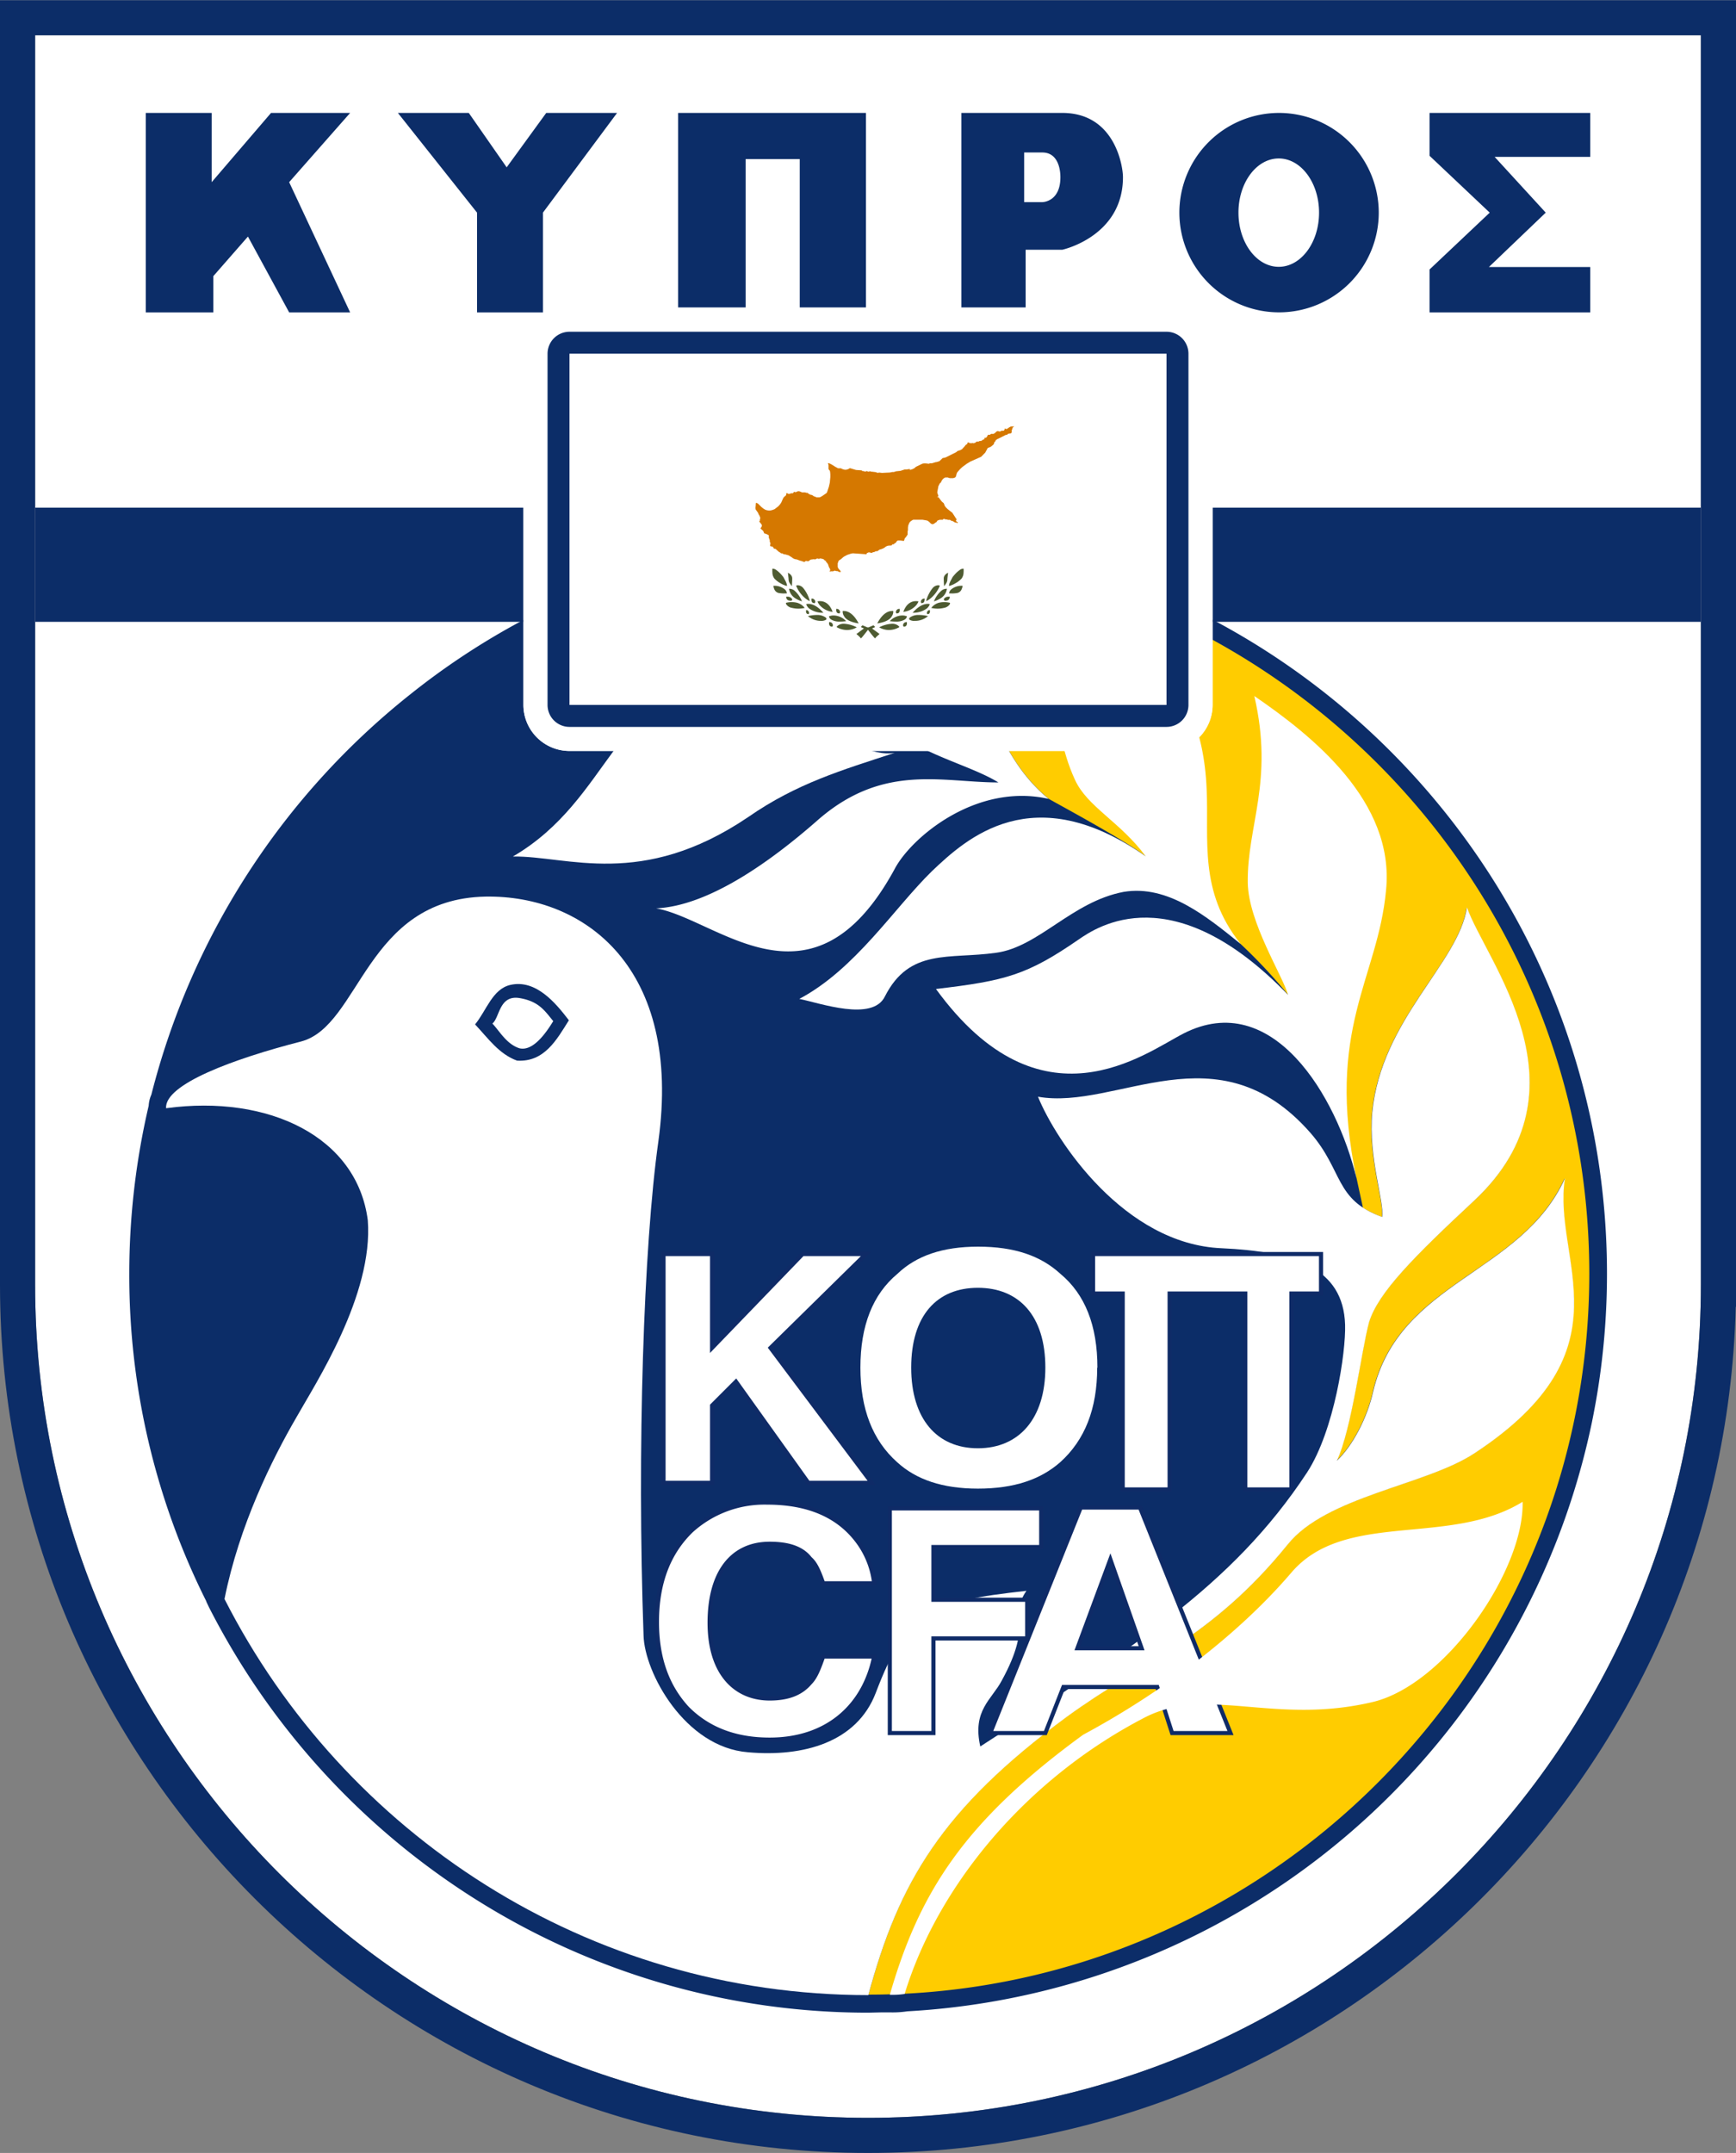 <svg viewBox="0 0 395.46 490.32" xmlns="http://www.w3.org/2000/svg" width="2016" height="2500"><rect x="0" y="0" width="395.46" height="490.32" fill="#808080" stroke="none"/><path d="M8 290.59v2c0 104.62 85.11 189.73 189.73 189.73s189.73-85.11 189.73-189.73V8H8z" fill="#fff"/><path d="M197.83 458.37a167.6 167.6 0 0 1-89.26-25.68 169.59 169.59 0 0 1-61-66.73l-.57-1.21v-.07a165.71 165.71 0 0 1-17.55-74.6 168.1 168.1 0 0 1 4.42-38.28 7.15 7.15 0 0 1 .61-2.52 169.72 169.72 0 0 1 58.9-91.11 166.39 166.39 0 0 1 104.48-36.49c92.75 0 168.21 75.55 168.21 168.4a169 169 0 0 1-1.36 21.36c-.35 2.77-.78 5.58-1.28 8.33-.25 1.38-.51 2.75-.79 4.12A168.9 168.9 0 0 1 206.7 458.06a22.39 22.39 0 0 1-4 .24h-1.82zm-142.49-94.8a161.64 161.64 0 0 0 57.49 62.35 159.54 159.54 0 0 0 82 24.42h3c1.45 0 3 0 4.77-.08l3.27-.13a160.86 160.86 0 0 0 148.9-127.86c.27-1.3.52-2.6.76-3.91.47-2.63.88-5.3 1.22-7.94a162.17 162.17 0 0 0 1.25-20.34c0-88.44-71.87-160.4-160.21-160.4a158.48 158.48 0 0 0-99.51 34.76 161.6 161.6 0 0 0-56.2 87.15l-.11.46-.17.32v.3l-.13.55a160.15 160.15 0 0 0-4.3 36.86 157.74 157.74 0 0 0 17.3 72.2l.63 1.23z" fill="#0c2d68"/><g fill-rule="evenodd"><path d="M197.83 125.68c90.35 0 164.21 73.86 164.21 164.4 0 90.36-73.86 164.22-164.21 164.22-90.55 0-164.41-73.86-164.41-164.22 0-90.54 73.86-164.4 164.41-164.4z" fill="#0c2d68"/><path d="M197.83 454.3c6.93-25.69 16.68-42.37 45.17-63.37 17.25-12.56 33-17.8 50.24-39.17 8.81-11.06 31.5-13.5 42.56-20.81 36-23.62 17.62-44.06 20.62-62.61-9.94 21.93-37.68 23.24-43.68 48.55-1.32 6-4.69 12.37-8.25 15.74 3.37-7.12 5.62-25.3 7.31-31.49 2.06-6.75 10.31-15 24-27.74 27.18-25.5 2.43-54.74-1.69-66.74-1.88 12.75-19.5 25.5-21.56 46.68-.94 10.31 2.81 20.43 2.25 23.81a30.73 30.73 0 0 1-4.31-2.07l-1.5-6.93c-4.13-18.93-10.87-35.81-15.56-41.62a120.44 120.44 0 0 0-10.87-11.62C280.12 212.29 265.87 199 261 195c-5.06-3.94-22.31-13.12-22.12-13.12-12.94-10.69-14.06-26.62-21.56-38.81-7.12-11.43-29.43-13.3-45.93-12.93.19 0-5.06-.94-6.37-1.13a171 171 0 0 1 32.81-3.37c90.35 0 164.21 73.86 164.21 164.4 0 90.36-73.86 164.22-164.21 164.22z" fill="#fc0"/><path d="M282.56 214.91c-7.69-6.19-16.5-13.5-26.62-11.81-11.81 2.25-19.31 12.56-29.06 13.87-10.68 1.5-19.68-1.12-25.3 9.94-2.82 5.81-14.81 1.5-19.5.56 12.75-6.75 21.56-20.62 30.18-29.06 7.87-7.49 23.06-21.41 48.74-3.41-5.81-7.87-13.31-11.25-16.12-17.43-6.19-13.31-3.19-28.68-15.19-41.62 27 3 44.06 16.68 45.18 43.68.56 11.62-1.87 23.24 7.69 35.24z" fill="#fff"/><path d="M285.74 158.49c13.13 9 32.06 24 30 44.24-1.87 20.24-13.87 31.49-6.74 65.61-4.5-18.75-19.12-43.31-39.37-33-8.81 4.49-32.43 22.86-56.42-10.13C229.13 223.35 234 222 245.63 214c4.31-3 21.56-14.62 47.8 12.56-1.31-4.49-9-16.49-9.19-25.49-.18-13.12 6-23.06 1.5-42.55z" fill="#fff"/><path d="M197.83 454.37c-64 0-119.49-36.76-146.69-90.22 3.38-16.88 10.88-31.89 16.32-41.27 4.32-7.69 17.63-27.94 16.32-45-2.44-18.95-22.51-28.7-45.95-25.51-.38-5.44 15.38-11.26 30.76-15.2 13.5-3.56 14.63-32.45 42-33 22.69-.37 44.82 16.32 39.39 55.71-3.38 24-4.88 70.15-3.38 112.54.19 8.44 9.38 25.51 23.82 26.64 12.57 1.12 24.76-2.25 29.07-13.51 7.13-18.75 12.38-20.82 34.33-23.26-3.94 5.63 1.69 7.13-5.63 20.45-2.25 4.31-6.75 6.75-4.88 15 34-22.13 57.22-36.2 74.47-62.46 6.19-9.56 8.82-27.38 8.63-33.57-.38-13.13-11.82-16.7-28.14-17.45-22.13-.93-37.7-24.38-41.82-34.51 18 3.19 40.89-15.94 62.08 8.25 7.5 8.63 5.44 15.2 16.32 19.14.56-3.38-3.19-13.51-2.25-23.83 2.06-21.19 19.69-33.95 21.57-46.7 4.13 12 28.89 41.27 1.69 66.77-13.7 12.76-21.95 21-24 27.77-1.69 6.19-3.94 24.38-7.32 31.51 3.57-3.38 6.94-9.76 8.26-15.76 6-25.32 33.76-26.63 43.7-48.58-3 18.57 15.38 39-20.63 62.65-11.07 7.32-33.77 9.75-42.58 20.82C276 373.15 260.29 378.4 243 391c-28.51 21-38.26 37.71-45.2 63.4z" fill="#fff"/><path d="M294.18 294.58v44.62h-10.5v-44.62h-17.24v44.62h-10.69v-44.62H249v-9h51.93v9zM225.57 394.69l20.62-51.37h13.5l20.62 51.37H267l-3.38-10.5h-21.37l-4.12 10.5zm27.37-39.56l-7.5 20.24h14.62z" fill="#fff" stroke="#0f2b67" stroke-miterlimit="10" stroke-width=".94"/><path d="M249.94 311.45c0 9.38-2.81 16.5-8.44 21.56-4.5 3.94-10.49 6-18.74 6-8.06 0-14.06-2.06-18.37-6-5.63-5.01-8.39-12.18-8.39-21.56q0-14.34 8.44-21.37c4.31-4.12 10.31-6.18 18.37-6.18 8.25 0 14.24 2.06 18.74 6.18q8.44 7 8.44 21.37zm-27.18 18.37c9.37 0 15.37-6.75 15.37-18.37 0-11.81-6-18.18-15.37-18.18s-15.19 6.37-15.19 18.18c0 11.63 5.82 18.37 15.19 18.37z" fill="#fff"/><path d="M151.15 337.7v-52.12h11.06v21.37l20.62-21.37h14.43l-21.74 21.37 23.06 30.75h-14.44l-16.49-23.06-5.44 5.44v17.62zM202.7 394.69v-51.18h34.49v8.81h-24.55v12H234v8.81h-21.36v21.56zM149.65 369.38q0-13.22 7.87-20.81a24.79 24.79 0 0 1 17.25-6.38c9.37 0 16.12 3 20.43 8.63a19.6 19.6 0 0 1 3.94 9.75h-11.62c-.94-2.63-1.69-4.5-3-5.63-1.88-2.44-5.06-3.37-9.19-3.37-8.62 0-13.68 6.56-13.68 18s5.81 17.24 13.68 17.24c4.13 0 7.13-1.12 9.19-3.56 1.31-1.31 2.06-3.38 3-6h11.62c-2.25 11.25-10.69 18.93-23.81 18.93-7.87 0-14.06-2.43-18.74-7.12-4.5-4.87-6.94-11.24-6.94-19.68z" fill="#fff" stroke="#0f2b67" stroke-miterlimit="10" stroke-width=".94"/><path d="M163.9 155.67c12.37-.75 29.8 17.63 39.92 15.75-12 3.94-22.3 6.94-33.36 14.62-24.37 16.5-41.25 8.81-53.62 9 22.5-13.12 23.06-38 47.06-39.37z" fill="#fff"/><path d="M129.59 232.34c-2.81 4.5-5.62 9.57-11.81 9.19-4.12-1.5-6.56-5.06-9.56-8.25 2.62-3.18 3.94-8.06 8.06-9 5.81-1.31 10.31 4.13 13.31 8.06z" fill="#0c2d68"/><path d="M118.34 227.28c4.5.75 5.81 3 7.69 5.25-1.5 2.44-4.5 6.94-7.69 6.19-3-.94-4.68-4.13-6.18-5.63 1.68-1.31 1.5-6.56 6.18-5.81zM171.39 130.18c16.5-.37 38.81 1.5 45.93 12.93 7.5 12.19 8.62 28.12 21.56 38.81-16.5-3.75-31.31 8.81-35.06 15.93-18.74 34.49-40.3 11.44-54.36 9 12-.56 26.06-10.68 36.56-19.87 15-13.31 28.49-8.81 41.42-8.81-8.24-5.06-23.43-7.31-30-18.75-6.19-10.68-9.56-20.81-26.06-29.24zM206.07 454.11a19 19 0 0 1-3.37.19c6.75-23.44 17.06-39.56 44.05-59.24 17.81-9.56 35.25-22.68 47.43-36.93s36-5.81 52.67-16.12c.38 15.56-17.43 41.43-33.93 45.55-22.68 5.44-37.86-3.75-52.11 3.56-27.18 14.06-47.24 38.43-54.74 63z" fill="#fff"/></g><path d="M33.21 25.68h15.01v15.77l13.52-15.77h18.02L65.87 41.45l13.89 29.66H65.87l-9.39-17.27-7.88 9.01v8.26H33.21zM90.64 25.68h16.15l8.63 12.39 9.01-12.39h16.14l-16.89 22.71v22.72h-15.01V48.39zM154.47 25.68h42.79v45.43h-15.08V36.19h-12.32v34.92h-15.39zM242 25.68h-23V71.1h14.64V56.84H242s13.81-3 13.81-16.52c.02-2.25-1.69-14.64-13.81-14.64zM237.43 46h-4.13V34.69h4.13c4.13 0 4.13 5.07 4.13 5.63 0 5.68-4.13 5.68-4.13 5.68zM362.26 25.68h-36.61v9.76l13.71 12.95-13.71 12.95v9.77h36.61V60.78h-23.09l12.95-12.39-11.64-12.7h21.78zM291.3 25.68a22.71 22.71 0 1 0 22.78 22.71 22.74 22.74 0 0 0-22.78-22.71zm0 35.05c-5.07 0-9.18-5.52-9.18-12.34s4.11-12.34 9.18-12.34 9.18 5.53 9.18 12.34-4.11 12.34-9.18 12.34z" fill="#0c2d68"/><path d="M0 0v292.59c0 109 88.7 197.73 197.73 197.73 107.35 0 195-86 197.67-192.7h.06V0zm197.73 482.32C93.11 482.32 8 397.21 8 292.59V8h379.46v284.59c0 104.62-85.11 189.73-189.73 189.73z" fill="#0c2d68"/><path d="M129.73 160.52h136v-80h-136zm5.5-74.5h125v69h-125z" fill="#fff"/><path d="M265.73 70h-136a10.51 10.51 0 0 0-10.5 10.5v80a10.51 10.51 0 0 0 10.5 10.5h136a10.51 10.51 0 0 0 10.5-10.5v-80a10.51 10.51 0 0 0-10.5-10.5zm5 90.5a5 5 0 0 1-5 5h-136a5 5 0 0 1-5-5v-80a5 5 0 0 1 5-5h136a5 5 0 0 1 5 5z" fill="#fff"/><path d="M276.23 115.59h111.23v26H276.23zM8 115.59h111.23v26H8z" fill="#0c2d68"/><path d="M129.73 80.52h136v80h-136z" fill="#fff"/><path d="M199.3 145.33l-.19-.2c-.16-.18-.38-.45-.57-.68l-.74-.95-.09-.12-.93-.29-.68-.31.36-.41 1.25.53.93.19 1.72 1.27-.49.43c-.11.1-.25.23-.35.34l-.11.13-.06.11m-6.4-1.92a4.75 4.75 0 0 1-2.38-.67 1.24 1.24 0 0 1 .35-.37 2.18 2.18 0 0 1 1.33-.38 7.11 7.11 0 0 1 2.92.81 4.35 4.35 0 0 1-2.23.61zm-3.52-.78a.53.53 0 0 1-.38-.16.68.68 0 0 1-.17-.35 1.45 1.45 0 0 1 0-.51.53.53 0 0 1 .18 0 .76.76 0 0 1 .64.52.59.59 0 0 1 0 .37.3.3 0 0 1-.28.17zm6.2-.72c-2.08-.3-3-1-3.34-1.63a1.88 1.88 0 0 1-.32-1.2 1.09 1.09 0 0 1 .31 0c.56 0 2 .27 3.34 2.86zm-4.27-.42a3.63 3.63 0 0 1-2-.45 1.21 1.21 0 0 1-.45-.5.84.84 0 0 1-.07-.24 2.72 2.72 0 0 1 .93-.2h.15a4 4 0 0 1 2.83 1.29 9.15 9.15 0 0 1-1.38.1zm-4.31-.16a4.47 4.47 0 0 1-3-1.09 9 9 0 0 1 1.86-.25h.09a3.3 3.3 0 0 1 2 .51.54.54 0 0 1 .26.33.3.3 0 0 1-.12.26 2 2 0 0 1-1.08.24zm-3-1.56a.41.41 0 0 1-.3-.14.67.67 0 0 1-.13-.3 2.25 2.25 0 0 1 0-.44h.15a.41.41 0 0 1 .31.14.83.83 0 0 1 .2.32.48.48 0 0 1 0 .31.25.25 0 0 1-.22.15zm7-.16a.51.51 0 0 1-.38-.16.91.91 0 0 1-.17-.34 1.76 1.76 0 0 1 0-.51.41.41 0 0 1 .19 0 .75.75 0 0 1 .64.52.47.47 0 0 1 0 .37.29.29 0 0 1-.28.16zm-3.42-.14a5.17 5.17 0 0 1-3.36-1 2.14 2.14 0 0 1-.5-.66 1 1 0 0 1-.11-.29 1.49 1.49 0 0 1 .47-.07c.64 0 1.93.27 3.46 2.06zm2.05-.19a4.6 4.6 0 0 1-2.83-1.39 2.89 2.89 0 0 1-.63-1 2.52 2.52 0 0 1 .47-.06h.13c.76 0 2.15.37 2.86 2.5zm-7.8-.73a6.28 6.28 0 0 1-1.43-.17 2 2 0 0 1-1.28-.73.67.67 0 0 1-.13-.3.29.29 0 0 1 0-.13 5.31 5.31 0 0 1 1.26-.16h.08a5.07 5.07 0 0 1 1 .1 3.25 3.25 0 0 1 1.93 1.22 6.54 6.54 0 0 1-1.46.17zm3.53-1.28a.55.55 0 0 1-.38-.16.76.76 0 0 1-.17-.35 1.67 1.67 0 0 1 0-.5.39.39 0 0 1 .18 0 .75.75 0 0 1 .64.52.56.56 0 0 1 0 .36.28.28 0 0 1-.28.17zm-2.65-.37a5.75 5.75 0 0 1-1.44-.62 3.08 3.08 0 0 1-1.58-2.26h.15a1.82 1.82 0 0 1 1.1.43 6.38 6.38 0 0 1 1.72 2.48zm1.73-.06a4.71 4.71 0 0 1-1.14-.73 7.25 7.25 0 0 1-2-2.8 1 1 0 0 1 .34-.09h.1a1.72 1.72 0 0 1 1.21.66 7.72 7.72 0 0 1 1.49 3zm-4.49-.13a.81.81 0 0 1-.83-.45 1 1 0 0 1-.07-.44 1.43 1.43 0 0 1 .29 0 1.18 1.18 0 0 1 1 .46.33.33 0 0 1 .05.32.49.49 0 0 1-.43.15zm-1.28-1.62a7.57 7.57 0 0 1-1.34-.11 1.42 1.42 0 0 1-1-.88 3.35 3.35 0 0 1-.21-.75 3.66 3.66 0 0 1 2.7.89 1.45 1.45 0 0 1 .38.83h-.57zm1.66-1.66a6 6 0 0 1-.36-.5 1.87 1.87 0 0 1-.37-.85 9.75 9.75 0 0 0-.09-1c0-.36-.08-.66-.09-.69s1 .38 1 1.27-.09 1.8-.09 1.81zm-1.24-.08a5.23 5.23 0 0 1-1.33-.58 5.68 5.68 0 0 1-1.39-1.06 2.34 2.34 0 0 1-.47-1.4 6.15 6.15 0 0 1 0-.86.45.45 0 0 1 .16 0 1.43 1.43 0 0 1 .74.31 6.18 6.18 0 0 1 .78.66q.47.47.87 1c0 .06.3.55.52 1a4 4 0 0 1 .24.69.37.37 0 0 1 0 .21.1.1 0 0 1 0 .06z" fill="#4e5b31"/><path d="M196.16 145.33l.19-.2c.16-.18.37-.45.56-.68l.74-.95.09-.12.94-.29.68-.31-.37-.41-1.25.53-.93.19-1.72 1.27.5.43.34.34.11.13.06.11m6.4-1.92a4.81 4.81 0 0 0 2.39-.67 1.24 1.24 0 0 0-.35-.37 2.18 2.18 0 0 0-1.33-.38 7.11 7.11 0 0 0-2.93.81 4.4 4.4 0 0 0 2.23.61zm3.52-.78a.51.51 0 0 0 .38-.16.78.78 0 0 0 .18-.35 2.15 2.15 0 0 0 0-.51.65.65 0 0 0-.19 0 .75.75 0 0 0-.64.52.53.53 0 0 0 0 .37.31.31 0 0 0 .28.17zm-6.2-.72c2.09-.3 3-1 3.34-1.63a1.88 1.88 0 0 0 .32-1.2 1.16 1.16 0 0 0-.32 0c-.56 0-2 .27-3.34 2.86zm4.27-.42a3.69 3.69 0 0 0 2-.45 1.19 1.19 0 0 0 .44-.5.61.61 0 0 0 .07-.24 2.72 2.72 0 0 0-.93-.2h-.14a4 4 0 0 0-2.84 1.29 9.15 9.15 0 0 0 1.38.1zm4.31-.16a4.47 4.47 0 0 0 3-1.09 9 9 0 0 0-1.86-.25h-.18a3.3 3.3 0 0 0-2 .51.54.54 0 0 0-.26.33.28.28 0 0 0 .13.26 1.93 1.93 0 0 0 1.07.24zm3-1.56a.37.37 0 0 0 .3-.14.67.67 0 0 0 .13-.3 1.68 1.68 0 0 0 0-.44h-.15a.41.41 0 0 0-.31.14.83.83 0 0 0-.2.32.47.47 0 0 0 0 .31.23.23 0 0 0 .21.15zm-7-.16a.51.51 0 0 0 .38-.16.91.91 0 0 0 .17-.34 1.76 1.76 0 0 0 0-.51.41.41 0 0 0-.19 0 .75.75 0 0 0-.64.52.52.52 0 0 0 0 .37.29.29 0 0 0 .28.16zm3.42-.14a5.17 5.17 0 0 0 3.36-1 2.34 2.34 0 0 0 .51-.66 2.49 2.49 0 0 0 .11-.29 1.43 1.43 0 0 0-.46-.07c-.63 0-1.93.27-3.46 2.06zm-2.05-.19a4.6 4.6 0 0 0 2.83-1.39 2.89 2.89 0 0 0 .63-1 2.42 2.42 0 0 0-.47-.06h-.13c-.76 0-2.15.37-2.86 2.5zm7.8-.73a6.28 6.28 0 0 0 1.43-.17 2.07 2.07 0 0 0 1.29-.73.79.79 0 0 0 .12-.3.29.29 0 0 0 0-.13 5.29 5.29 0 0 0-1.25-.16h-.09a5.07 5.07 0 0 0-1 .1 3.25 3.25 0 0 0-1.93 1.22 6.39 6.39 0 0 0 1.45.17zm-3.53-1.28a.53.53 0 0 0 .38-.16.68.68 0 0 0 .17-.35 1.67 1.67 0 0 0 .05-.5.43.43 0 0 0-.19 0 .76.76 0 0 0-.64.52.56.56 0 0 0 0 .36.28.28 0 0 0 .28.17zm2.65-.37a5.75 5.75 0 0 0 1.44-.62 3.05 3.05 0 0 0 1.58-2.26h-.16a1.8 1.8 0 0 0-1.09.43 6.28 6.28 0 0 0-1.73 2.48zm-1.73-.06a4.71 4.71 0 0 0 1.14-.73 7.38 7.38 0 0 0 2-2.8 1.06 1.06 0 0 0-.35-.09h-.09a1.75 1.75 0 0 0-1.22.66 8 8 0 0 0-1.49 3zm4.49-.13a.8.8 0 0 0 .83-.45.84.84 0 0 0 .07-.44 1.36 1.36 0 0 0-.29 0 1.18 1.18 0 0 0-1 .46.31.31 0 0 0 0 .32q.09.15.42.15zm1.28-1.62a7.5 7.5 0 0 0 1.34-.11 1.4 1.4 0 0 0 1-.88 3.38 3.38 0 0 0 .22-.75 3.61 3.61 0 0 0-2.69.89 1.4 1.4 0 0 0-.39.83h.57zm-1.66-1.66a5 5 0 0 0 .37-.5 2 2 0 0 0 .36-.85c0-.25.06-.76.09-1s.09-.66.09-.69-1 .38-1 1.27.09 1.8.09 1.81zm1.24-.08a5.23 5.23 0 0 0 1.33-.58 5.49 5.49 0 0 0 1.39-1.06 2.34 2.34 0 0 0 .47-1.4 4.93 4.93 0 0 0 0-.86.41.41 0 0 0-.16 0 1.43 1.43 0 0 0-.74.31 6.18 6.18 0 0 0-.78.66c-.3.31-.59.63-.86 1 0 .06-.3.55-.51 1a3.35 3.35 0 0 0-.25.69.37.37 0 0 0 0 .21.1.1 0 0 0 .05.06z" fill="#4e5b31"/><path d="M231 97l-.29.11h-.45l-.32.16-.57.39h-.22l-.19-.08h-.11v.23l-.11.16-.13.09h-.45l-.39.2-.49-.13-.24.09-.49.44-.25.12h-.56l-.21.2h-.4l-.12.08-.2.39-.21.22h-.35v.25l-.1.11-.26.09-.22.18-.18.09h-.31l-.25.14h-.47l-.19.18-.1.06-.14.09h-.18l-.21.08-.09-.13-.14.09H221l-.24-.1-.19-.08h-.13l-.05.23-.14.19-.26.16-.3.38-.56.6-.48.24-.5.15-.35.29-.91.45-1.44.72-.29.09-.43.07-.73.71-.66.2h-.13l-.94.28h-.44l-.25.1-.68-.08h-.46l-.3.06-.56.27-.94.45-.31.29-.48.25-.57.18v-.24l-.19.06h-.15l-.45.07H206.07l-.94.31-1 .1-.52.17h-.39l-.25.07-.48.06h-.17l-1.41.07-.64-.08-.31.07-.51-.17-.76-.09h-.17l-.4-.12-.18.11h-.13l-.32-.12h-.12l-.26.1h-.15l-.14-.11h-.34l-.2-.17L195 107l-.3-.09-1-.3h-.16l-.21.15-.3.11-.27.07h-.36l-.42-.11-.43-.21h-.63l-.65-.35-.85-.53-.57-.28h-.22v.1l.11.34V106.73l.05.17.21.23.09.23.06.63v.64l-.1 1v.16l-.12.53-.11.49-.43 1.3-.12.16-.28.19-.65.45-.48.27-.15.06H186l-.31-.16-.29-.08-.39-.28-.43-.09-.48-.27-.12-.15h-.26l-.35-.11h-.68l-.43-.19-.22-.06h-.3l-.32.15-.17.07-.25-.07h-.15l-.17.25-.11.06h-.38l-.17.07-.14.07H179.59l-.17-.1-.09-.06h-.15l-.08.06v.28l-.07.16-.24.21-.24.21-.16.25-.44 1-.28.4-.09.1-.29.32-.25.19-.59.46-.56.21-.48.1h-.24l-.44-.06-.4-.12-.44-.27-.48-.39-.69-.69-.1-.06-.22-.14h-.16l-.07.11v.28l-.08.77.05.32.52.74.17.39.11.19.09.13.18.54-.12.3.06.21-.16.12v.18l.47.59.11.26-.12.37-.18.2v.15l.22.2.37.33.2.49.15.13h.17l.1.07h.15l.14.14h.1l.15.07.11.15v.47l.22.59v.36l.14.23v.19l-.07.48.17.16h.31l.2.16.23.36h.23l.15.07.71.64.16.08.11.06.15.14.16.07h.24l.1.07.21.14h.27l.58.17.25.07.51.32.22.13.13.11.17.13.34.15.29.07h.16l.12.05.64.24.34.08.32.12.23.08h.17l.24-.2h.23l.2.05h.18l.3-.18.06-.09.21-.1.72-.09.2.07.54-.23.36.1.32-.11.69.15.18.13.21.24h.25l-.09.16.3.32.27.41v.06l.2.58.15.21.1.29v.18l-.11.12V130.15h.07l.11-.07h.55l.27-.08.17-.09.28.12h.3l.13.05.36.17h.25v-.22l-.14-.16-.3-.35-.13-.19-.09-.26V128.21l.08-.1.06-.24v-.06l.17-.22.45-.29.48-.43.38-.25.39-.17v-.05l1-.34.44-.08 3 .21h.11l.1-.28h.05l.33-.14h.15l.43.1h.17l.28-.15h.2l.41-.22h.35l.49-.35.48-.14.12-.06h.05l.48-.25.31-.24.27-.14.29-.08.77-.05.15-.26h.33l.2-.23.23-.09.16-.23.14-.2.19-.11h.61l.73.09.09-.06.17-.58.17-.11.46-.68V121l.08-.29v-.53l.06-.53.29-.68.25-.27.41-.28.2-.09h2.09l.86.15h.06l.29.1.33.25.35.35.07.06.23.1h.25l.27-.14.2-.17.28-.15.15-.24.06-.1.53-.2h.7l.17-.19h.15l.38.13h.26l.21.08h.47l.33.23h.2l.67.4h.3l.08.11h.1l.13-.17v-.07h-.24l-.22-.37.2-.23-.32-.4v-.06l-.12-.17-.56-.87-.75-.59-.26-.21-.09-.07-.4-.4-.28-.38v-.08l-.05-.13-.17-.37-.3-.23-.24-.26-.5-.68-.08-.11-.12-.07h-.24l.11-.12h.14l.05-.13-.25-.73v-.23l.21-1.07v-.13l.35-.71.22-.18.24-.47.2-.29.2-.19.36-.22H215.87l.49.15h.78l.35-.11.16-.1.09-.13.17-.6.06-.19.11-.21.64-.73.48-.45 1.08-.79.53-.32.27-.16 2.42-1.07.63-.64.32-.33.55-1.03.68-.27.58-.47.13-.16.16-.51h.13l.12-.27v-.07l.47-.33h.05l1.85-.93h.27l.14-.21.54-.09h.1l.13-.07.11-.19v-.51l.11-.14.07-.34.06-.07.06-.09.15-.1v-.07z" fill="#d57800"/><path d="M265.73 171h-136a10.51 10.51 0 0 1-10.5-10.5v-80a10.51 10.51 0 0 1 10.5-10.5h136a10.51 10.51 0 0 1 10.5 10.5v80a10.51 10.51 0 0 1-10.5 10.5zm-130.5-16h125V86h-125z" fill="#fff"/><path d="M265.73 80.52v80h-136v-80zm0-5h-136a5 5 0 0 0-5 5v80a5 5 0 0 0 5 5h136a5 5 0 0 0 5-5v-80a5 5 0 0 0-5-5z" fill="#0c2d68"/></svg>